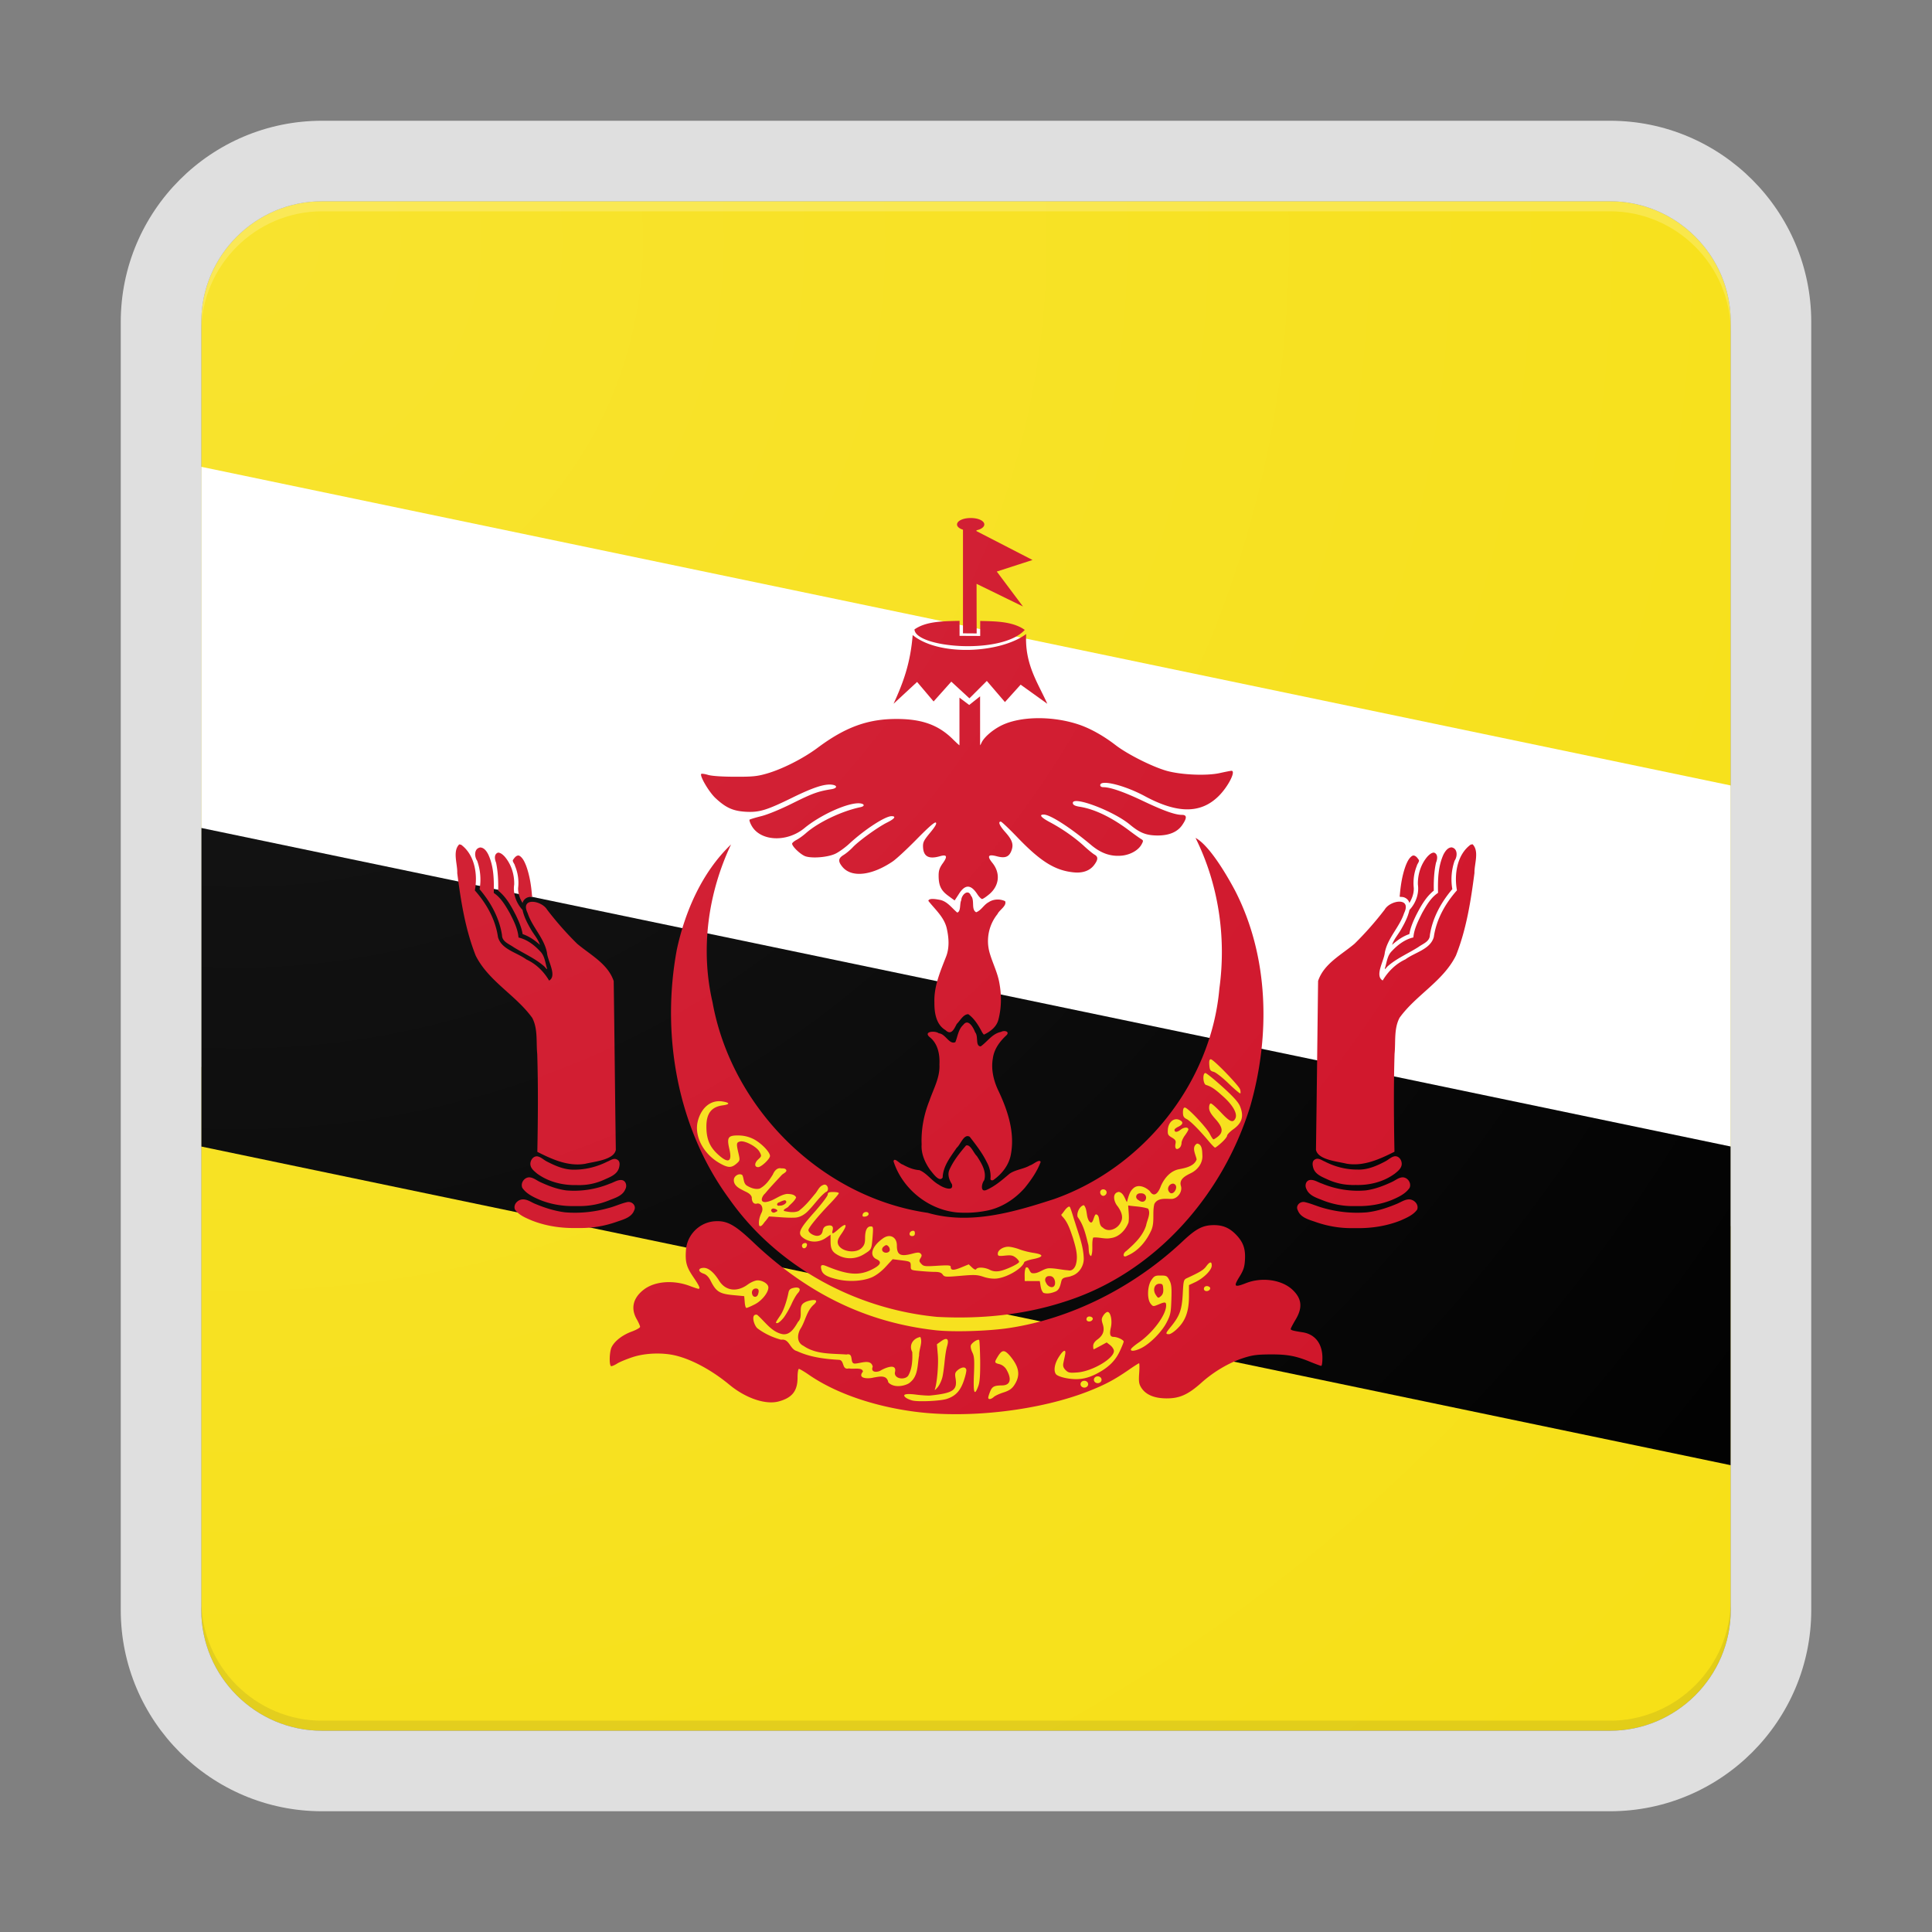 <svg xmlns="http://www.w3.org/2000/svg" width="192" height="192"><rect width="100%" height="100%" fill="#808080" stroke="none"/><path fill="#F7E017" d="M172 160V32c0-6.6-5.4-12-12-12H32c-6.6 0-12 5.4-12 12v128c0 6.6 5.4 12 12 12h128c6.6 0 12-5.4 12-12z"/><path fill="#FFF" d="M20 46.39v59.64l152 15.83v-43.8z"/><path d="M20 82.28v31.66l152 31.67v-31.67z"/><path fill="#CF1126" d="M131.42 134.96c0 .43-.05.78-.12.78-.06 0-.54-.18-1.06-.39-1.47-.61-2.31-.76-4.03-.75-1.31.01-1.76.07-2.68.37-1.4.46-2.9 1.34-4.12 2.43-1.34 1.2-2.19 1.58-3.5 1.57-1.22-.01-2.05-.37-2.49-1.06-.23-.37-.27-.6-.21-1.44.04-.55.03-.99-.01-.99-.05 0-.52.3-1.05.67-1.4.96-2.29 1.44-3.9 2.08-4.89 1.94-11.96 2.77-17.36 2.06-4.09-.54-7.83-1.84-10.44-3.62-.5-.35-.98-.63-1.05-.63-.08 0-.14.38-.14.86 0 1.34-.54 2.02-1.9 2.38-1.3.34-3.28-.34-4.89-1.68-1.67-1.38-3.59-2.44-5.22-2.86-1.34-.35-3.12-.29-4.41.14-.6.2-1.28.48-1.51.63-.23.15-.5.26-.58.26-.23 0-.2-1.45.04-1.91.31-.61 1.09-1.2 1.99-1.53.46-.17.83-.38.83-.47s-.15-.44-.34-.77c-.61-1.07-.36-2.11.71-2.93 1.09-.84 2.94-.98 4.58-.36.41.16.8.28.85.28.22 0 .08-.3-.51-1.17-.68-1-.82-1.49-.73-2.69.11-1.51 1.34-2.74 2.84-2.85 1.23-.09 1.99.33 3.81 2.05 5.42 5.16 11.3 8.01 18.17 8.78 1.73.19 5.22.09 7.27-.22 6.18-.93 12.4-4.04 17.27-8.62 1.35-1.27 2-1.6 3.1-1.61.96 0 1.63.31 2.32 1.07.63.7.84 1.36.77 2.42-.04.68-.15 1.01-.56 1.67-.6.97-.49 1.06.68.6 1.59-.62 3.55-.33 4.61.67.93.88 1.02 1.77.3 2.97-.26.44-.48.85-.48.92 0 .12.2.18 1.17.33 1.25.19 1.98 1.13 1.98 2.56zm-38.3-4.09c4.27.23 8.6-.18 12.68-1.51 8.98-2.83 15.78-10.62 18.47-19.5 1.99-6.98 1.83-14.83-1.54-21.37-.97-1.82-2.62-4.53-3.92-5.22 2.29 4.6 3.07 9.89 2.37 14.97-.82 9.39-7.57 17.8-16.42 20.92-4.01 1.3-8.36 2.59-12.56 1.37-10.62-1.54-19.5-10.43-21.39-20.93-1.22-5.26-.45-10.83 1.84-15.68-2.87 2.75-4.56 6.61-5.39 10.46-1.57 8.47.05 17.73 5.2 24.75 4.72 6.72 12.51 10.96 20.66 11.74zM49.51 88.51c.8.63 1.3 1.55 1.76 2.45.29.6.56 1.21.67 1.87.65.22 1.22.62 1.72 1.07-.2-.61-.65-1.08-.95-1.63-.33-.58-.64-1.18-.78-1.84-.62-.67-.97-1.61-.83-2.52.03-1.01-.3-2.05-.97-2.81-.17-.17-.37-.35-.62-.37-.44.13-.35.67-.21 1 .19.91.23 1.85.21 2.78zm1.98-.26c-.02.53.17 1.04.44 1.49a.81.81 0 01.71-.6c.12-.02.3.04.23-.14-.08-1.01-.24-2.03-.59-2.98-.14-.34-.29-.7-.59-.93-.06-.04-.13-.08-.21-.07-.24.04-.38.27-.51.45-.05.18.18.38.21.58.29.69.4 1.46.31 2.2zm4.78 30.05c-.92-.12-1.8-.46-2.63-.85-.31-.15-.6-.39-.95-.44-.54-.08-1 .54-.78 1.04.41.6 1.11.92 1.76 1.2 1.09.44 2.27.63 3.44.61h.47c1.04 0 2.07-.2 3.02-.6.59-.23 1.3-.45 1.55-1.09.19-.35.04-.87-.4-.9-.41-.02-.76.24-1.14.36-1.36.56-2.87.8-4.34.67zm-8.61-29.93c1.11 1.3 1.97 2.86 2.23 4.57.01.64.68.86 1.12 1.17 1.03.65 2.18 1.13 3.1 1.95.19.21.34.43.2.01-.14-.54-.22-1.13-.64-1.54-.58-.62-1.3-1.17-2.14-1.36-.07-.87-.48-1.67-.87-2.43-.42-.73-.87-1.52-1.59-2 .03-1.29.01-2.64-.55-3.83-.16-.31-.4-.67-.79-.69-.63.1-.6.9-.31 1.32.32.9.41 1.88.24 2.83zm12.7 27.07c-1.01.51-2.14.8-3.27.8-.98.03-1.91-.38-2.76-.82-.31-.16-.56-.43-.91-.5-.46-.06-.78.47-.7.88.07.37.4.61.67.84 1.13.82 2.55 1.17 3.93 1.13-.54 0 .72.01.34 0 .87 0 1.74-.22 2.53-.6.53-.23 1.14-.49 1.32-1.09.08-.28.14-.68-.18-.84-.34-.2-.67.09-.97.2zM45.66 83.9zm17.36 36.39c.25-.46-.21-.92-.67-.83-.65.14-1.25.44-1.9.6-1.39.39-2.85.54-4.29.42-1.05-.13-2.07-.46-3.04-.87-.34-.15-.65-.37-1.03-.41-.53-.08-1.12.44-.92.99.38.56 1.05.83 1.65 1.09 1.38.55 2.87.78 4.35.76h.57c1.22 0 2.43-.22 3.58-.63.63-.22 1.44-.42 1.7-1.12zm-10.13-19.14c.58 1.09.38 2.4.5 3.59.1 3.24.07 6.49.01 9.73 1.46.74 3.06 1.47 4.74 1.19 1-.24 2.85-.39 3.06-1.38-.08-5.59-.13-11.19-.21-16.78-.57-1.71-2.31-2.6-3.62-3.7-1.08-1.06-2.08-2.2-3-3.4-.55-.93-2.72-1.27-1.93.35.46 1.4 1.63 2.45 1.92 3.93.06.81 1.03 2.3.21 2.77-.52-.89-1.28-1.65-2.26-2.1-.94-.7-2.48-.99-2.82-2.22-.25-1.75-1.14-3.33-2.3-4.64.3-1.57 0-3.53-1.36-4.54l-.19-.04c-.69.69-.16 1.96-.2 2.86.36 2.78.8 5.59 1.84 8.21 1.28 2.54 3.98 3.91 5.61 6.17zm86.46-12.01c.33.03.64.27.71.6.27-.45.46-.96.44-1.49-.08-.74.02-1.51.3-2.2.04-.2.26-.4.21-.58-.13-.18-.27-.41-.51-.45-.08-.01-.15.03-.21.07-.3.23-.45.59-.59.93-.35.95-.51 1.97-.59 2.98-.06.18.12.12.24.14zm-7.96 30.12c.96.39 1.99.6 3.02.6h.47c1.17.02 2.35-.17 3.44-.61.65-.28 1.35-.6 1.76-1.2.23-.5-.24-1.12-.78-1.04-.35.05-.63.29-.95.44-.83.39-1.71.73-2.63.85-1.48.13-2.98-.11-4.35-.68-.38-.12-.73-.38-1.14-.36-.45.03-.59.54-.4.9.26.65.98.87 1.56 1.1zm.43-2.1c.79.38 1.65.59 2.53.6-.38.01.87 0 .34 0 1.38.05 2.81-.3 3.93-1.13.27-.22.6-.47.67-.84.08-.42-.24-.94-.7-.88-.35.07-.6.34-.91.5-.85.45-1.78.86-2.76.82-1.14.01-2.26-.28-3.27-.8-.3-.12-.63-.4-.96-.21-.32.16-.26.56-.18.84.17.6.79.87 1.31 1.1zm9.51-26.43c-.38.77-.8 1.57-.87 2.43-.84.19-1.56.74-2.14 1.36-.42.41-.49 1-.64 1.54-.14.42.01.2.2-.01.92-.82 2.07-1.29 3.1-1.95.44-.32 1.11-.53 1.12-1.17.26-1.71 1.12-3.27 2.23-4.57a5.67 5.67 0 01.23-2.83c.29-.42.31-1.22-.31-1.32-.38.02-.62.38-.79.69-.55 1.19-.58 2.54-.55 3.83-.72.48-1.16 1.26-1.58 2zm-1.26-.3c-.14.65-.45 1.26-.78 1.84-.3.56-.75 1.03-.95 1.63.51-.45 1.08-.86 1.72-1.07.11-.66.38-1.27.67-1.87.46-.89.96-1.81 1.76-2.45-.02-.93.02-1.87.22-2.78.14-.33.22-.87-.21-1-.25.01-.45.2-.62.37-.67.76-1 1.8-.97 2.81.13.91-.21 1.85-.84 2.52zm-.16 28.77c-.37.05-.69.26-1.03.41-.97.41-1.99.75-3.04.87-1.44.12-2.9-.03-4.29-.42-.64-.17-1.25-.46-1.9-.6-.47-.09-.93.37-.67.83.26.7 1.07.91 1.71 1.13 1.15.41 2.36.63 3.58.63h.57c1.48.02 2.97-.21 4.35-.76.6-.27 1.26-.54 1.65-1.09.19-.56-.4-1.08-.93-1zm6.43-35.3zm0 0l-.19.04c-1.36 1-1.65 2.97-1.36 4.54-1.16 1.31-2.05 2.89-2.3 4.64-.34 1.23-1.88 1.52-2.82 2.22-.97.45-1.73 1.21-2.26 2.1-.82-.47.14-1.96.21-2.77.29-1.48 1.46-2.52 1.92-3.93.78-1.62-1.38-1.29-1.93-.35-.92 1.2-1.92 2.34-3 3.4-1.3 1.1-3.05 1.98-3.62 3.7-.07 5.59-.13 11.19-.21 16.78.21.99 2.06 1.14 3.06 1.38 1.69.28 3.28-.46 4.74-1.19-.06-3.24-.09-6.49.01-9.73.12-1.19-.08-2.5.5-3.59 1.63-2.26 4.33-3.62 5.6-6.18 1.04-2.61 1.48-5.43 1.84-8.21-.02-.89.5-2.16-.19-2.85zm-48.47 36.45c1.55-.25 2.94-1.13 3.97-2.3.63-.78 1.23-1.63 1.58-2.58-.13-.33-.75.27-1.05.34-.65.38-1.43.41-2.05.84-.7.59-1.4 1.21-2.25 1.59-.69.32-.52-.64-.26-.95.26-.86-.28-1.7-.73-2.4-.33-.3-.63-1.2-1.08-1.05-.62.73-1.23 1.49-1.63 2.37-.24.49-.05 1.04.23 1.47.22.82-.96.31-1.29.06-.72-.39-1.18-1.13-1.93-1.45-.6-.04-1.15-.27-1.67-.56-.28-.05-.86-.78-.91-.31.88 2.72 3.45 4.8 6.3 5.07.91.07 1.86.03 2.77-.14zm-6.28-6.61c-.06.92.33 1.79.85 2.53.27.32.91 1.27 1.24.75.04-1.14.79-2.06 1.4-2.96.39-.32.71-1.43 1.29-1.09.62.8 1.25 1.61 1.7 2.53.29.52.42 1.1.36 1.68.03.14.2.15.3.08.81-.57 1.48-1.41 1.7-2.39.47-2.21-.25-4.44-1.19-6.43-.49-1.01-.77-2.15-.57-3.27.12-.89.66-1.64 1.3-2.24.46-.4-.14-.58-.49-.38-.87.17-1.35.97-2.02 1.44-.56-.03-.2-1-.55-1.4-.17-.45-.68-1.41-1.18-.74-.5.45-.55 1.14-.79 1.72-.61.27-.97-.83-1.64-.88-.39-.3-1.62-.18-.87.41.79.65.98 1.72.93 2.69.07 1.29-.6 2.43-1 3.61-.55 1.37-.83 2.85-.77 4.34zm8.3-24.18c-.51-.25-1.17-.22-1.64.1-.48.25-.73.81-1.24 1-.53-.29-.11-1.19-.52-1.65-.28-.72-.95-.06-.96.45-.18.36-.02 1.12-.4 1.23-.53-.44-.95-1.07-1.66-1.25-.32-.06-1.17-.24-1.21.09.66.84 1.53 1.58 1.81 2.66.22.94.31 1.96-.05 2.88-.57 1.46-1.22 2.95-1.16 4.56-.01.99.16 2.19 1.1 2.74.59.58.88-.16 1.12-.61.34-.33.65-.97 1.15-.97.52.38.89.92 1.2 1.48.11.18.19.4.35.55.64-.3 1.26-.77 1.44-1.49.31-1.18.32-2.43.1-3.62-.18-1.06-.69-2.02-.98-3.05a4.27 4.27 0 01.79-3.82c.2-.43.94-.81.76-1.28zm-25.81-8.89c1.37.08 2.09-.14 4.68-1.41 2.02-.99 3.16-1.37 3.91-1.28.58.07.55.36-.05.45-1.32.21-1.89.42-3.82 1.38-1.22.61-2.5 1.14-3.15 1.3-.6.15-1.12.31-1.16.35-.04.04.04.3.19.57.85 1.58 3.5 1.72 5.26.27 1.5-1.24 4.01-2.41 5.27-2.47.65-.03.87.27.28.39-1.84.39-4.16 1.49-5.39 2.57-.28.25-.71.56-.95.68-.24.13-.43.3-.43.37 0 .29.86 1.1 1.33 1.26.67.22 2.17.1 2.93-.24.34-.15.99-.61 1.44-1.03 1.53-1.41 3.55-2.72 4.18-2.72.49 0 .31.26-.44.63-.92.46-2.78 1.8-3.4 2.45-.26.28-.68.63-.93.78-.54.33-.56.64-.1 1.19.91 1.08 2.89.86 4.97-.54.36-.24 1.45-1.25 2.41-2.23 1.21-1.23 1.8-1.74 1.9-1.64.1.1-.08.41-.58 1.01-.62.75-.72.94-.7 1.41.04.95.57 1.24 1.68.92.69-.2.78.01.29.69-.33.46-.42.73-.42 1.23 0 .98.23 1.48.94 2 .35.26.64.47.65.47.01 0 .19-.28.41-.62.62-.99 1.19-.99 1.83-.02.18.28.4.5.49.5.09 0 .41-.22.72-.48 1-.85 1.12-2.1.3-3.11-.55-.68-.42-.88.42-.66.81.22 1.21.09 1.45-.49.27-.65.13-1.1-.58-1.9-.58-.65-.75-1.05-.45-1.05.08 0 .86.74 1.73 1.65 2.24 2.32 3.66 3.2 5.48 3.39.91.1 1.62-.15 2.05-.71.42-.55.43-.84.05-1.05-.16-.09-.64-.48-1.07-.88-.91-.83-2.14-1.69-3.34-2.33-.91-.48-1.14-.77-.63-.77.63 0 2.61 1.27 4.71 3.03.99.83 1.95 1.16 3.06 1.05.85-.09 1.64-.54 1.95-1.12.19-.35.18-.39-.05-.53-.14-.08-.7-.48-1.23-.88-1.74-1.3-3.44-2.11-4.89-2.33-.43-.07-.63-.17-.66-.33-.16-.83 4 .72 5.67 2.11 1 .83 1.62 1.07 2.74 1.08 1.17 0 2-.35 2.48-1.07.46-.68.45-.98-.05-.98-.68 0-1.83-.41-3.87-1.38-1.89-.9-3.24-1.37-3.94-1.37-.19 0-.31-.08-.31-.2 0-.59 2.41 0 4.43 1.09 3.23 1.74 5.53 1.75 7.3.03.97-.94 1.79-2.55 1.31-2.55-.08 0-.59.1-1.13.22-1.31.3-3.87.19-5.32-.22-1.43-.41-3.86-1.63-5.05-2.54-1.18-.91-2.42-1.61-3.54-2.01-2.66-.93-5.96-.9-7.87.07-.88.45-1.71 1.18-1.94 1.72-.04.09-.08.16-.13.23V69.2l-1.08.86-.97-.73v4.74c-.17-.13-.36-.32-.58-.53-1.47-1.49-3.13-2.1-5.74-2.09-2.83.01-5.05.83-7.77 2.86-1.42 1.06-3.5 2.12-5.07 2.57-.94.27-1.4.32-3.16.31-1.25 0-2.29-.07-2.66-.18-.33-.1-.63-.14-.68-.1-.18.18.75 1.78 1.41 2.4 1.03.96 1.73 1.28 2.98 1.36zm18.7-10.96l1.76-1.97 1.8 1.66 1.73-1.73 1.8 2.1 1.56-1.73 2.65 1.9c-.96-2.13-2.26-3.94-2.1-6.93-2.57 1.91-8.66 2.25-11.28.1-.22 2.77-.92 4.7-1.9 6.83l2.34-2.17 1.64 1.94zm9.06-7.11c-.48-.35-1.07-.56-1.72-.69-.86-.17-1.81-.18-2.71-.2v1.49l-2.05-.01V61.7c-.94.02-1.93.03-2.83.2-.62.12-1.18.32-1.65.65.08 1.82 8.66 2.57 10.96.05zm-6.14-9.96v10.3l1.36.01-.01-4.93 4.61 2.25-2.6-3.47 3.55-1.15-5.57-2.87v-.08c.47-.1.78-.33.78-.58 0-.35-.57-.64-1.35-.64s-1.36.29-1.36.64c-.01.21.23.41.59.52z"/><path fill="#F7E017" d="M96.03 136.12c.03.13-.09.64-.26 1.13-.34.98-.82 1.49-1.67 1.77-.64.21-2.83.31-3.43.16-.24-.06-.54-.19-.66-.29-.39-.32-.01-.43 1.06-.29.57.07 1.21.11 1.43.08 2.24-.24 2.66-.53 2.46-1.72-.08-.47-.04-.58.23-.81.41-.32.77-.34.84-.03zm3.13-1.31c-.36.59-.35.63.17.76.27.07.53.27.68.52.57.98.4 1.59-.44 1.59-.76.01-.97.11-1.17.61-.11.26-.19.53-.19.61 0 .21.29.17.55-.07.13-.12.56-.32.97-.45.54-.17.82-.36 1.05-.7.66-.98.53-1.82-.43-2.96-.54-.61-.77-.59-1.19.09zm-1.85-1.64c-.13-.13-.75.28-.83.54-.04.14.03.45.15.69.19.38.22.73.16 2.21-.08 1.87.05 2.18.44 1.12.14-.39.19-1.09.18-2.51-.02-1.09-.06-2.01-.1-2.05zm-4.14 4.71c.19-.22.41-.69.49-1.04.08-.35.17-1.06.22-1.58s.15-1.18.24-1.47c.22-.73 0-.92-.58-.51l-.43.31.09 1.05c.08.95-.07 2.71-.28 3.39-.07.17.01.13.25-.15zm-2.68-.54c.77-.64.68-1.75.85-2.64-.02-.6.38-1.31.12-1.83-.72.13-1.16.81-.8 1.49.03.79 0 1.65-.4 2.35-.33.46-1.38.34-1.33-.3.26-.97-.9-.5-1.36-.24-.35.24-1.09.26-.84-.35-.17-.82-1.22-.31-1.79-.31-.54-.01-.04-1.09-.82-.9-1.44-.11-3.02.01-4.27-.86-.73-.35-.62-1.23-.24-1.79.45-.77.58-1.74 1.3-2.34.71-.68-.67-.39-.98-.16-.69.38-.05 1.36-.62 1.9-.33.56-.77 1.34-1.53 1.23-1.11-.21-1.74-1.24-2.54-1.93-.68-.14-.3 1.1.05 1.36.69.52 1.51.9 2.34 1.12.83-.13.86.96 1.57 1.13 1.31.61 2.76.79 4.19.87.56.05.24 1.04.98.85.41.11 1.34-.15 1.39.32-.62.74.6.72 1.05.59.58-.09 1.32-.31 1.47.48.48.51 1.37.43 1.96.14.1-.05.18-.11.25-.18zm-11.84-7.72c.19-.44.48-.94.64-1.11.37-.4.16-.65-.43-.52-.32.07-.45.19-.5.46-.18.9-.5 1.81-.79 2.24-.52.77-.54.8-.32.8.11 0 .39-.24.63-.54.22-.29.57-.9.77-1.33zm-3.65.01c-.37.19-.74.35-.82.35s-.15-.27-.17-.59l-.05-.58-.96-.09c-1.49-.13-1.82-.33-2.38-1.44-.19-.38-.43-.62-.71-.71-.58-.2-.55-.57.04-.57.47 0 1 .45 1.52 1.28.62 1 1.76 1.16 2.82.39.34-.25.77-.43 1-.43.51 0 1.07.36 1.07.7.01.51-.66 1.34-1.36 1.69zm.32-.97c.15-.4.08-.61-.2-.61-.31 0-.48.3-.35.62.1.28.45.27.55-.01zm40.62 2.76c-.47.92-1.61 2.08-2.48 2.53-.64.33-1.16.38-1.06.12.04-.1.37-.38.75-.64 1.4-.96 2.74-2.75 2.74-3.69 0-.37-.11-.38-.79-.09-.49.2-.52.2-.75-.09-.37-.46-.33-1.75.07-2.34.24-.36.36-.45.75-.46h.19c.56 0 .63.04.86.48.2.39.23.74.19 1.92-.04 1.28-.09 1.53-.47 2.26zm-.34-3.36c-.03-.42-.08-.48-.38-.48-.49 0-.69.6-.36 1.1.23.35.25.35.52.12.19-.18.25-.39.22-.74zm-4.92 4.8c-.36 0-.44-.25-.28-.95.15-.68-.03-1.53-.33-1.53-.11 0-.3.16-.42.35-.19.3-.2.42-.06.86.21.64.04 1.12-.53 1.53-.27.19-.42.42-.42.64 0 .18.02.33.05.33.03 0 .33-.16.67-.34l.62-.34.36.28c.2.16.36.41.36.57 0 .75-2.14 2.01-3.61 2.13-.78.06-.92.04-1.19-.23-.22-.22-.28-.41-.23-.67.04-.2.12-.57.17-.81.14-.65-.15-.57-.63.2-.4.63-.52 1.3-.29 1.66.18.29 1.4.57 2.27.51.54-.03 1.08-.18 1.65-.46 1.23-.61 1.96-1.29 2.43-2.28.22-.47.4-.91.4-.99-.02-.17-.63-.46-.99-.46zm9.19-7.01c-.26.36-.62.57-1.91 1.17-.33.15-.35.23-.42 1.59-.09 1.57-.3 2.16-1.18 3.24-.54.65-.56.74-.18.74.15 0 .55-.27.87-.6.78-.77 1.11-1.72 1.11-3.18v-1.1l.64-.3c.83-.4 1.62-1.19 1.62-1.63.01-.44-.19-.42-.55.07zm-11.82 5.06c-.08.08-.1.21-.05.3.12.2.51.13.59-.1.08-.22-.35-.38-.54-.2zm11.67-3.02c-.08.08-.1.22-.05.3.12.2.51.13.59-.1.08-.22-.35-.38-.54-.2zm-14.8.45c-.38.16-.83.28-1.23.14-.29-.32-.27-.77-.36-1.17h-1.15c-.11-.02-.29.04-.35-.03.02-.43-.06-.89.11-1.3.35-.21.33.58.7.55.58.06 1.03-.46 1.6-.49.64-.01 1.27.16 1.91.2.4.11.67-.24.77-.58.26-.89-.05-1.8-.3-2.66-.25-.72-.48-1.5-1.01-2.07-.09-.1-.21-.19-.06-.3.21-.25.37-.57.67-.72.05-.01.1.03.12.07.2.49.33 1.02.5 1.52.35 1.14.81 2.28.86 3.49.05.79-.46 1.6-1.24 1.82-.32.16-.85.05-.97.46-.11.39-.16.88-.57 1.07zm-.61-1.52c-.42-.04-.56.37-.34.68.12.34.7.65.86.17.09-.35-.09-.88-.52-.85zm-1.66-1.69c-.45.09-.83.23-.86.3-.21.64-1.68 1.51-2.74 1.63-.37.04-.86-.02-1.31-.17-.63-.21-.9-.22-2.29-.1-1.49.13-1.59.12-1.77-.13-.13-.19-.36-.26-.76-.26-.31 0-.98-.04-1.49-.09-.9-.08-.92-.09-.92-.47 0-.47-.02-.48-1-.6l-.8-.1-.69.75c-.43.47-.95.86-1.38 1.05-.89.38-2.27.47-3.41.2-1.06-.24-1.49-.5-1.6-.96-.12-.47.01-.56.53-.34 2.11.87 3.23.95 4.49.32.88-.44 1.02-.76.46-1.02-.76-.36-.47-1.29.65-2.08.21-.15.43-.22.62-.22.42.01.75.35.75.93 0 .96.35 1.14 1.57.81.49-.13.66-.13.79 0s.13.23-.01.45c-.15.24-.15.33.07.56.23.26.36.28 1.59.2 1.12-.07 1.34-.05 1.34.11 0 .36.28.37 1.04.06l.75-.31.33.31c.21.2.37.26.42.16.14-.22.85-.18 1.34.07.29.15.59.19.96.13.56-.09 1.81-.66 1.95-.89.04-.07-.1-.26-.3-.43-.32-.25-.49-.28-1.09-.22-.64.07-.72.04-.72-.19 0-.35.51-.69 1.05-.69.24 0 .74.12 1.11.26.36.14 1.02.3 1.45.36 1 .16.95.4-.12.61zm-14.36-1.27c-.08-.08-.14-.12-.2-.12-.07 0-.14.04-.24.12-.16.11-.22.27-.17.41.11.29.63.3.74.01a.496.496 0 00-.13-.42zm-7.39-3.36c-1.57 1.77-1.71 2.14-.93 2.62.63.38 1.43.35 2.06-.07l.51-.35v.63c0 .81.16 1.1.79 1.43.8.42 1.76.37 2.55-.13.75-.47.73-.44.84-1.75.07-.93.06-1-.19-1-.37 0-.56.4-.56 1.17 0 .49-.08.71-.34.97-.62.62-2.16.34-2.36-.43-.07-.26.02-.5.34-.96.67-.96.52-1.19-.3-.46-.57.5-.67.51-.56.08.1-.39-.11-.55-.57-.43-.24.06-.37.21-.42.49-.05.28-.18.44-.41.49-.37.1-1.01-.26-1.01-.56 0-.22.95-1.39 2.18-2.66.46-.48.84-.93.84-1s-.25-.12-.55-.12c-.44 0-.55.05-.55.25.01.13-.6.94-1.36 1.79zm31.14 4.28c-.5.29-.46-.25-.12-.45.81-.71 1.65-1.49 1.98-2.55.09-.52.5-1.19.19-1.67-.63-.21-1.31-.21-1.97-.31.02.56.12 1.13.03 1.69-.29.75-.93 1.45-1.76 1.55-.58.13-1.19-.12-1.75-.05-.19.59.03 1.26-.2 1.84-.34-.14-.18-.88-.32-1.25-.22-.91-.45-1.87-1.02-2.63-.14-.39.2-1.12.62-1.18.36.43.2 1.08.5 1.56.41.56.43-.47.68-.65.51.05.17 1.04.69 1.31.56.55 1.51.12 1.79-.53.31-.54.01-1.13-.31-1.58-.35-.39-.62-1.33.13-1.43.47.12.57.66.79 1.02.14-.47.23-1 .61-1.35.49-.49 1.25-.16 1.67.26.48.77.92-.01 1.1-.52.34-.78.96-1.52 1.84-1.67.62-.12 1.48-.3 1.71-.97-.09-.49-.55-1.22.04-1.57.53.04.51.77.53 1.16.05.76-.45 1.43-1.11 1.76-.5.25-1.22.58-1.03 1.26.2.59-.32 1.3-.92 1.32-.59 0-1.38-.14-1.71.5-.22.84.05 1.76-.29 2.58-.49 1.1-1.3 2.09-2.39 2.55zm4.07-6.47c.37.85 1.21-.49.5-.68-.34-.02-.62.35-.5.68zm-2.77.28c-.46-.02-.59.48-.19.68.78.6 1.11-.73.19-.68zm-33.6 5.36c.12.2.4.09.45-.19.03-.13-.04-.23-.16-.23-.26 0-.41.22-.29.42zm10.9-1.11c.2 0 .28-.09.28-.28 0-.2-.07-.27-.24-.24-.36.07-.4.52-.04.52zm-13.84-6.11c.15-.35.42-.71.84-.62.13 0 .27 0 .39.05.36.26-.2.44-.36.63-.55.6-1.12 1.19-1.64 1.82-.27.22-.58.87.02.85.79-.06 1.38-.71 2.16-.81.32.01.76.03.91.35-.15.35-.47.6-.73.86-.08.19-.65.32-.46.49.46.1.98.19 1.43 0 .62-.46 1.11-1.06 1.6-1.66.29-.3.42-.77.83-.92.46-.24.7.59.26.7-.62.49-1.06 1.15-1.6 1.72-.38.44-.9.81-1.5.82-.85.03-1.69-.08-2.53-.12-.11.15-.22.3-.34.45-.17.15-.4.66-.63.47-.09-.44.04-.9.23-1.29.19-.35.07-.93-.41-.92-.43.14-.57-.27-.56-.62-.13-.41-.61-.53-.95-.73-.39-.19-.86-.49-.83-.99-.01-.38.53-.72.84-.48.18.35.09.87.51 1.08.36.21.81.37 1.22.26.58-.3.97-.85 1.3-1.39zm.7 3.08c.27.05.91-.31.52-.53-.2.02-.39.11-.57.2-.31.07-.3.43.05.33zm-.43.64c.44-.14-.03-.35-.25-.35-.4.11-.06.58.25.35zm8.93.45c.18-.03.32-.14.32-.25 0-.3-.53-.26-.59.05-.04.19.02.23.27.2zm23.69-2.06c.13-.03.26-.15.28-.29.05-.29-.34-.47-.55-.27s-.01.61.27.56zm-38.2-3.26c.85.49 1.18.5 1.68.08.37-.32.38-.34.22-1.04-.23-.98-.21-1.09.16-1.18.47-.12 1.67.52 1.94 1.04.21.4.2.43-.15.75-.38.35-.38.76 0 .76.31 0 1.18-.82 1.18-1.11 0-.41-.96-1.37-1.72-1.72-.47-.22-.94-.32-1.48-.32-.97 0-1.1.21-.84 1.34.31 1.32-.11 1.5-1.18.5-.79-.74-1.1-1.51-1.1-2.73 0-1.3.5-1.95 1.62-2.1.75-.1.73-.27-.04-.39-1.12-.17-2.06.58-2.42 1.91-.41 1.47.51 3.28 2.13 4.21zm45.76-1.55zm-.79-.98c.35.21.42.32.36.61-.1.51.11.69.44.37.09-.09.16-.3.16-.45s.15-.5.34-.75c.19-.26.34-.52.34-.58 0-.26-.43-.25-.77.02-.35.27-.61.28-.61.01 0-.07.16-.2.37-.3.5-.24.54-.49.12-.68-.54-.25-1.09.2-1.15.95-.03.49.01.57.4.8zm6.77-3.11c-.16-.4-.66-.95-1.74-1.93-.83-.75-1.6-1.37-1.7-1.37-.3 0-.24 1.09.06 1.18.54.17.87.39 1.72 1.16.99.89 1.44 1.73 1.19 2.19-.24.45-.56.31-1.43-.62-.46-.49-.91-.89-1-.89-.1 0-.17.18-.17.43 0 .31.17.61.62 1.11.74.82.81 1.31.26 1.75-.2.16-.4.28-.45.28-.05 0-.21-.24-.36-.54-.31-.62-2.19-2.62-2.48-2.62-.13 0-.19.16-.19.48 0 .38.08.52.38.67.37.19 1.3 1.13 2.23 2.25.27.32.53.58.58.58.05 0 .35-.22.65-.5.3-.27.55-.58.55-.69 0-.1.26-.38.58-.61.91-.64 1.11-1.3.7-2.31zm-2.61-3.42c.22.06.88.58 1.48 1.16s1.12 1.02 1.16.98c.04-.04.03-.22-.02-.39-.12-.39-2.65-3-2.91-3-.14 0-.18.16-.15.57.04.51.1.59.44.68zm-12.86 30.7c-.21 0-.38.15-.38.34 0 .19.17.34.38.34s.38-.15.38-.34c0-.18-.17-.34-.38-.34zm1.33-.44c-.21 0-.38.15-.38.34s.17.34.38.34.38-.15.38-.34-.17-.34-.38-.34z"/><path fill="none" d="M172 160V32c0-6.6-5.4-12-12-12H32c-6.6 0-12 5.4-12 12v128c0 6.6 5.4 12 12 12h128c6.6 0 12-5.4 12-12z" opacity=".4"/><path fill="none" d="M0 0v192h192V0H0z"/><path fill="#DFDFDF" d="M160 20c6.6 0 12 5.4 12 12v128c0 6.6-5.4 12-12 12H32c-6.6 0-12-5.4-12-12V32c0-6.6 5.4-12 12-12h128m0-8H32c-11.03 0-20 8.97-20 20v128c0 11.03 8.97 20 20 20h128c11.03 0 20-8.97 20-20V32c0-11.03-8.97-20-20-20z"/><path fill="#FFF" fill-opacity=".2" d="M160 20H32c-6.6 0-12 5.4-12 12v1c0-6.6 5.4-12 12-12h128c6.6 0 12 5.4 12 12v-1c0-6.6-5.4-12-12-12z"/><path fill="#212121" fill-opacity=".1" d="M160 172H32c-6.6 0-12-5.4-12-12v-1c0 6.6 5.4 12 12 12h128c6.6 0 12-5.4 12-12v1c0 6.6-5.4 12-12 12z"/><radialGradient id="a" cx="23.768" cy="23.933" r="204.625" gradientUnits="userSpaceOnUse"><stop offset="0" stop-color="#fff" stop-opacity=".1"/><stop offset="1" stop-color="#fff" stop-opacity="0"/></radialGradient><path fill="url(#a)" d="M160 172H32c-6.6 0-12-5.4-12-12V32c0-6.6 5.4-12 12-12h128c6.6 0 12 5.4 12 12v128c0 6.6-5.4 12-12 12z"/></svg>